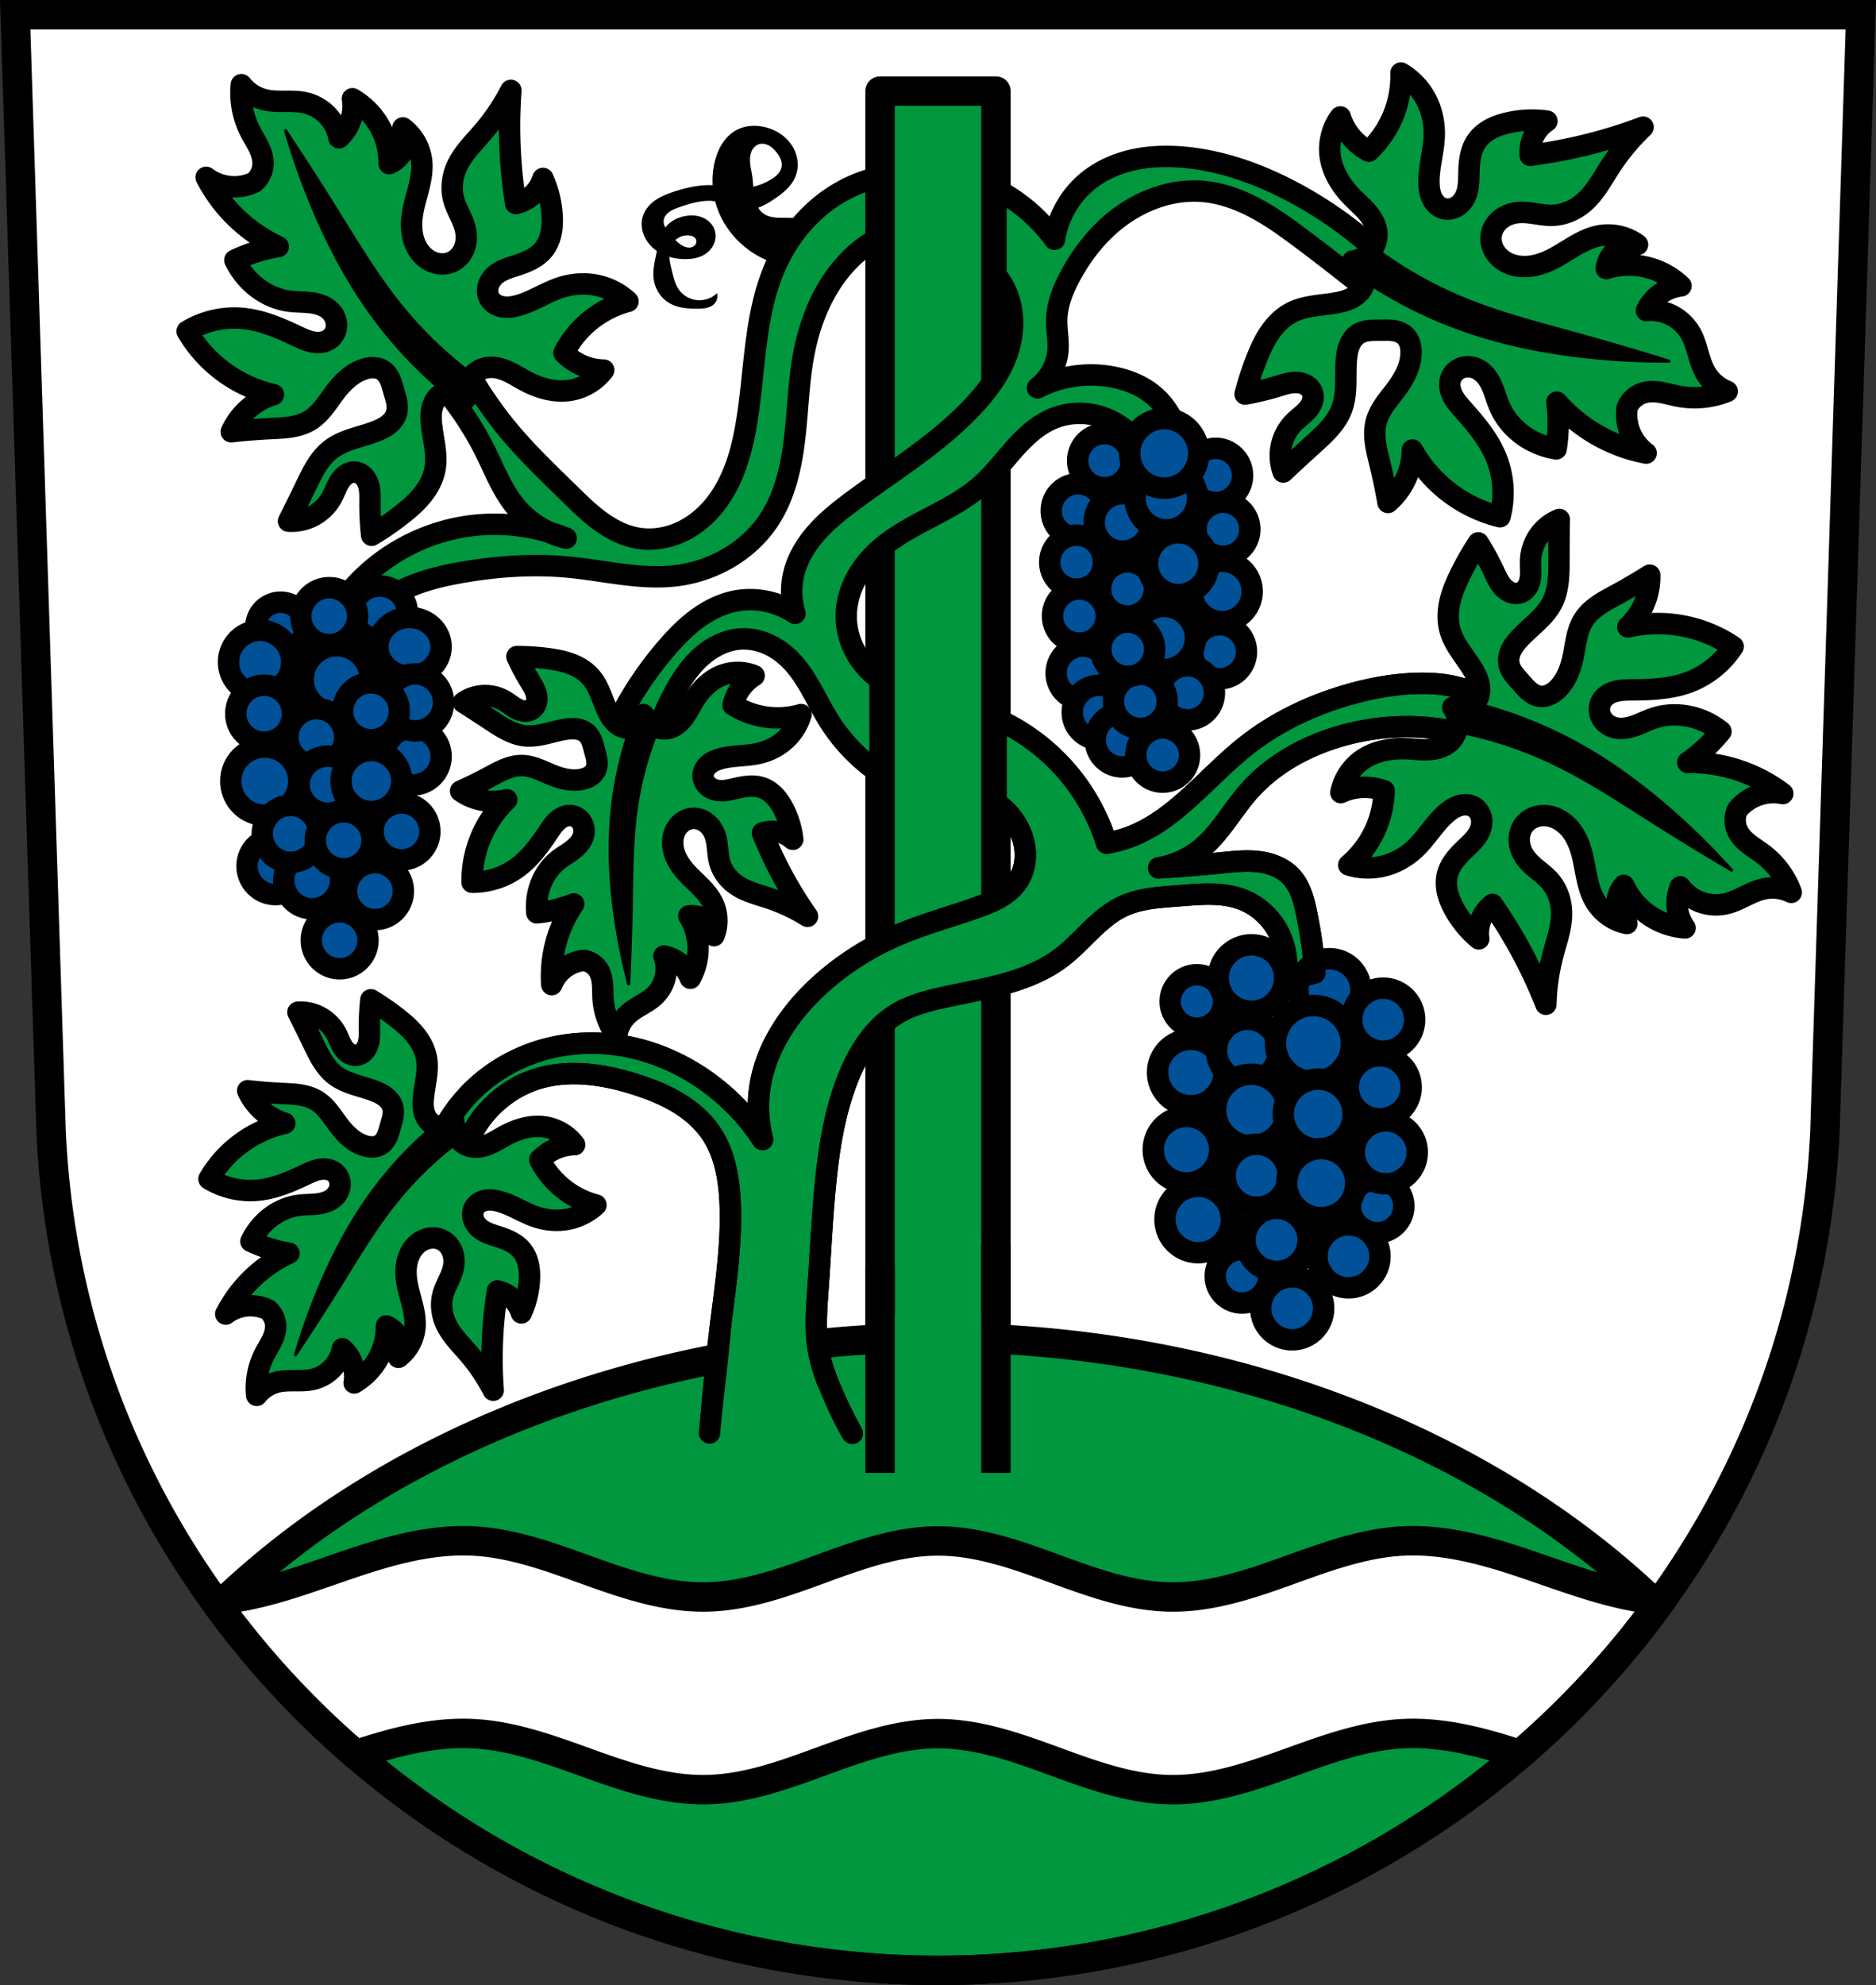 <svg xmlns="http://www.w3.org/2000/svg" width="701.331" height="741.756" viewBox="0 0 701.335 741.754"><rect x="0" y="0" width="701.335" height="741.754" fill="#333333" stroke="none"/><g transform="translate(-16.018 -28.623)"><g fill-rule="evenodd"><path fill="#fff" d="m21.698 34.12 13.398 416.62c7.415 175.25 153.92 314.05 331.59 314.14 177.51-.215 324.07-139.06 331.59-314.14l13.398-416.62h-344.98z"/><g stroke="#000"><path d="M311.9 127.88a34.392 34.392 0 0 1-15.12-5.868c-5.208-3.635-9.384-8.769-11.735-14.669-2.386-5.986-2.858-12.75-1.128-18.957.595-2.136 1.45-4.213 2.677-6.06 1.227-1.847 2.838-3.461 4.771-4.547 3.448-1.938 7.727-2.06 11.51-.903 2.161.661 4.208 1.723 5.937 3.178 1.729 1.455 3.136 3.307 3.993 5.398 1.201 2.932 1.268 6.349 0 9.253-.745 1.706-1.917 3.2-3.263 4.486-1.346 1.286-2.866 2.374-4.41 3.413-1.465.987-2.964 1.938-4.579 2.653-1.615.715-3.359 1.19-5.125 1.184-1.878-.007-3.712-.553-5.481-1.186-1.769-.632-3.514-1.358-5.352-1.748-4.892-1.037-9.946.389-14.669 2.031-1.488.517-2.996 1.073-4.229 2.053-.617.49-1.157 1.084-1.536 1.774s-.592 1.479-.554 2.266c.035.717.275 1.413.609 2.048.334.635.762 1.216 1.196 1.788 1.324 1.744 2.746 3.448 4.514 4.739.991.724 2.122 1.323 3.346 1.424a3.872 3.872 0 0 0 1.805-.265 3.011 3.011 0 0 0 1.394-1.159c.252-.405.395-.879.398-1.355a2.433 2.433 0 0 0-.398-1.353c-.268-.405-.66-.719-1.093-.937a4.638 4.638 0 0 0-1.389-.417 7.025 7.025 0 0 0-4.399.788 7.236 7.236 0 0 0-3.049 3.274c-.711 1.532-.87 3.274-.733 4.958.137 1.684.557 3.33.958 4.971.574 2.348 1.138 4.762 2.482 6.77a10.067 10.067 0 0 0 6.727 4.293 10.072 10.072 0 0 0 7.716-2.036 3.63 3.63 0 0 1-.677 2.257c-.63.872-1.628 1.422-2.667 1.702-1.038.28-2.125.314-3.201.329-1.909.025-3.827-.008-5.711-.318-1.884-.31-3.741-.907-5.347-1.938-2.846-1.828-4.743-4.998-5.191-8.35-.443-3.32.446-6.651 1.128-9.93.328-1.576.609-3.164 1.068-4.707.459-1.542 1.104-3.049 2.091-4.321 1.734-2.232 4.435-3.588 7.222-4.062 1.976-.336 4.054-.254 5.918.483 1.864.737 3.491 2.17 4.237 4.03.559 1.393.603 2.975.182 4.415s-1.297 2.735-2.439 3.709c-1.129.963-2.504 1.614-3.938 1.997-1.434.383-2.928.505-4.412.486-2.291-.03-4.588-.398-6.731-1.208-2.143-.811-4.129-2.072-5.682-3.756-1.35-1.464-2.365-3.252-2.834-5.187-.469-1.936-.378-4.02.351-5.871.854-2.171 2.539-3.943 4.48-5.236 1.941-1.294 4.14-2.148 6.353-2.888 4.587-1.534 9.384-2.628 14.218-2.482 4.454.134 8.879 1.316 13.315.903 3.104-.289 6.11-1.362 8.801-2.934 1.051-.614 2.067-1.312 2.892-2.207.825-.895 1.452-2 1.622-3.209.143-1.018-.045-2.065-.43-3.02-.385-.953-.96-1.82-1.601-2.623-.875-1.096-1.9-2.104-3.149-2.742-1.249-.638-2.747-.874-4.073-.417-1.115.384-2.037 1.235-2.629 2.255-.592 1.02-.872 2.2-.942 3.377-.138 2.355.533 4.671.862 7.01.359 2.549.311 5.149.793 7.678.241 1.264.616 2.511 1.219 3.648.603 1.137 1.44 2.164 2.502 2.891 1.187.814 2.611 1.227 4.04 1.414 1.427.187 2.873.16 4.312.166a94.62 94.62 0 0 1 15.572 1.354z"/><path fill="#090" stroke-linejoin="round" stroke-width="8" d="m368.75 114.84-2.553-19.788a49.395 49.395 0 0 0-24.894.638c-8.07 2.337-15.491 6.764-21.583 12.552-6.091 5.787-10.863 12.913-14.163 20.641-8.01 18.755-7.166 39.944-10.851 60-1.103 6-2.628 11.954-5.06 17.55-2.432 5.596-5.799 10.841-10.26 15-3.312 3.092-7.223 5.568-11.501 7.06-4.278 1.493-8.925 1.986-13.394 1.237-5.089-.853-9.81-3.276-13.984-6.31-4.174-3.034-7.858-6.68-11.549-10.286-7.429-7.258-14.971-14.432-21.703-22.341a148.149 148.149 0 0 1-20.426-31.28l-11.49 7.02a119.681 119.681 0 0 1 22.341 31.28c3.34 6.762 6.097 13.933 10.851 19.788 4.848 5.969 11.681 10.297 19.15 12.13-11.652-4.736-24.578-6.296-37.02-4.468-14.544 2.136-28.37 8.93-38.937 19.15-10.571 10.224-17.825 23.825-20.426 38.3l13.405 5.745c-1.741-11.247 2.17-23.23 10.213-31.28 4.415-4.42 9.923-7.645 15.735-9.934 5.812-2.289 11.942-3.673 18.1-4.747 13.26-2.314 26.817-3.221 40.21-1.915 13.208 1.288 26.393 4.717 39.575 3.192 14-1.621 27.415-9.252 35.11-21.06 5.747-8.826 8.143-19.415 9.395-29.873 1.252-10.458 1.471-21.05 3.371-31.405 2.423-13.208 7.789-26.2 17.234-35.746 5.579-5.638 12.633-10.01 20.426-11.49a32.23 32.23 0 0 1 14.681.638z" style="fill:#00973f"/></g></g><g fill="#090"><g stroke="#000" stroke-linejoin="round"><g stroke-linecap="round" stroke-width="11"><path d="M345.02 62.66h43.33v516.35h-43.33z" style="fill:#00973f"/><path d="M350.668 499.809A345.235 268.516 0 0 0 81.75 600.322C142.21 682.74 240.43 736.21 350.67 736.27A333.641 333.641 0 0 0 619.6 600.08a345.235 268.516 0 0 0-268.932-100.271z" style="fill:#00973f" transform="translate(16.02 28.621)"/></g><path fill-rule="evenodd" stroke-width="8" d="M532.33 255.33a72.695 72.695 0 0 0-3.1.043c-9.203.317-18.322 2.095-27.13 4.787-12.718 3.888-24.907 9.736-35.426 17.873-8.403 6.5-15.642 14.368-23.619 21.385-5.606 4.932-11.654 9.487-18.51 12.445a46.816 46.816 0 0 1-10.852 3.193 75.88 75.88 0 0 0-10.852-21.703 75.735 75.735 0 0 0-22.66-20.746 75.493 75.493 0 0 0-7.85-4.051v31.33c3.988 2.739 7.225 6.575 9.127 11.02 1.293 3.02 1.98 6.324 1.818 9.607-.161 3.283-1.191 6.544-3.096 9.223-1.704 2.396-4.057 4.277-6.607 5.738-2.551 1.462-5.307 2.526-8.07 3.518-9.757 3.498-19.816 6.172-29.361 10.213-11.12 4.706-21.467 11.263-30.32 19.469-10.76 9.973-19.45 22.845-21.703 37.34a49.402 49.402 0 0 0 .957 19.787 81.74 81.74 0 0 0-23.617-23.617c-8.159-5.333-17.307-9.192-26.871-11.08-10.417-2.052-21.322-1.734-31.535 1.166-9.486 2.694-18.349 7.621-25.531 14.379a59.722 59.722 0 0 0-9.895 12.13l7.34 7.979c4.58-11.155 14.329-20.06 25.852-23.617 12.11-3.736 25.29-1.675 37.34 2.234 5.364 1.74 10.639 3.852 15.455 6.785 4.816 2.934 9.175 6.721 12.313 11.406 5.03 7.515 6.619 16.817 7.02 25.852.675 15.16-1.637 30.26-3.512 45.32a795.113 795.113 0 0 0-3.83 38.3l52.98 2.555a183.412 183.412 0 0 1-6.701-13.404c-2.672-5.939-5.04-12.08-6.06-18.512-1.169-7.373-.528-14.896 0-22.342.944-13.3 1.52-26.63 2.871-39.895 1.362-13.374 3.547-26.805 8.617-39.26 3.755-9.222 9.373-18.11 17.873-23.299 5.137-3.134 11.04-4.75 16.916-6.06 7.735-1.731 15.576-3.01 23.22-5.113 7.641-2.105 15.15-5.091 21.465-9.887 3.986-3.03 7.411-6.717 11.01-10.201 3.594-3.484 7.442-6.822 11.975-8.947 6.415-3.01 13.698-3.37 20.762-3.918 4.113-.319 8.229-.718 12.354-.635 4.124.083 8.286.662 12.1 2.23 4.37 1.796 8.184 4.878 10.953 8.705 4.397 6.077 6.06 14.05 4.469 21.383l11.17-2.871a169.318 169.318 0 0 0-3.191-22.66c-.508-2.41-1.07-4.818-1.953-7.117-.883-2.299-2.1-4.499-3.791-6.289-3.131-3.315-7.679-4.997-12.207-5.531-4.528-.535-9.107-.029-13.645.426a621.71 621.71 0 0 1-23.617 1.914 33.966 33.966 0 0 0 15.639-7.02c7.249-5.846 11.745-14.371 17.873-21.383 9.396-10.751 22.573-17.755 36.38-21.383 8.933-2.347 18.224-3.367 27.447-2.873a85.251 85.251 0 0 1 23.938 4.787l7.02-9.256a30.04 30.04 0 0 0-8.299-7.02c-6.26-3.584-13.583-4.777-20.836-4.83z" style="fill:#00973f" transform="translate(16.02 28.621)"/></g><path d="M345.02 519.62h43.33v59.39h-43.33z" style="fill:#00973f"/></g><g fill-rule="evenodd" stroke="#000" stroke-width="11"><path d="M345.02 579.01v-77.36m43.33 77.36v-85.65" fill="none"/><path fill="#fff" stroke-linejoin="round" d="M189.81 604.351c-14.02-.126-27.856 3.651-41.19 8.094-14.227 4.739-28.28 10.296-43.04 12.922-3.152.561-6.327.969-9.514 1.246a331.768 331.768 0 0 0 52.971 57.693c14.1-4.678 28.748-8.579 43.58-7.881 14.977.704 29.29 6.04 43.4 11.12 14.11 5.072 28.646 9.995 43.639 9.82 14.998-.175 29.411-5.438 43.496-10.596 14.09-5.157 28.543-10.34 43.543-10.34 14.999 0 29.456 5.183 43.541 10.34 14.09 5.157 28.498 10.421 43.496 10.596 14.993.175 29.529-4.748 43.639-9.82 14.11-5.072 28.423-10.411 43.4-11.12 14.776-.695 29.369 3.174 43.42 7.828a332.207 332.207 0 0 0 52.98-57.652c-3.135-.277-6.26-.683-9.361-1.234-14.763-2.626-28.813-8.183-43.04-12.922-14.227-4.739-29.02-8.72-43.998-8.02-14.977.704-29.29 6.04-43.4 11.12-14.11 5.072-28.646 9.997-43.639 9.822-14.998-.175-29.411-5.44-43.496-10.598-14.09-5.157-28.542-10.34-43.541-10.34-15 0-29.458 5.183-43.543 10.34-14.09 5.157-28.498 10.422-43.496 10.598-14.993.175-29.529-4.75-43.639-9.822-14.11-5.072-28.423-10.411-43.4-11.12a73 73 0 0 0-2.805-.078z"/><path fill="none" d="m21.698 34.12 13.398 416.62c7.415 175.25 153.92 314.05 331.59 314.14 177.51-.215 324.07-139.06 331.59-314.14l13.398-416.62h-344.98z"/></g><g fill-rule="evenodd" stroke="#000"><path fill="#090" stroke-linejoin="round" d="M-462.01 416.11a7.206 7.206 0 0 0-5.31-1.207 7.212 7.212 0 0 0-4.611 2.896c-1.198 1.685-1.609 3.84-1.462 5.902.147 2.063.815 4.054 1.616 5.96 2.226 5.299 5.558 10.29 6.2 16 .411 3.656-.332 7.377-1.698 10.794-1.366 3.416-3.337 6.557-5.448 9.571a110.697 110.697 0 0 1-8.805 11.01 103.792 103.792 0 0 1-4.25-11.831c-.682-2.334-1.31-4.752-2.744-6.716-.717-.982-1.636-1.833-2.728-2.367-1.093-.534-2.366-.734-3.547-.445-1.125.275-2.118.979-2.856 1.871-.738.893-1.232 1.966-1.563 3.076-.661 2.219-.685 4.576-1.155 6.844a17.767 17.767 0 0 1-4.665 8.759 17.768 17.768 0 0 1-8.653 4.858 786.94 786.94 0 0 0 2.471-14.877c.897-5.745 1.833-11.757 5.288-16.435 1.925-2.606 4.524-4.633 7.196-6.466 2.672-1.832 5.461-3.511 7.945-5.591 1.278-1.07 2.481-2.256 3.381-3.659.9-1.403 1.487-3.043 1.455-4.71-.028-1.426-.503-2.813-1.15-4.084-.647-1.271-1.466-2.446-2.238-3.645-.845-1.314-1.641-2.669-2.661-3.851-1.02-1.183-2.297-2.201-3.8-2.626-1.175-.332-2.439-.285-3.62.026s-2.283.877-3.293 1.563c-3.891 2.643-6.334 6.953-8.01 11.349-.885 2.328-1.593 4.722-2.51 7.04-.917 2.316-2.059 4.577-3.705 6.447-1.75 1.989-4.01 3.471-6.397 4.626-2.384 1.155-4.903 2-7.399 2.89a229.302 229.302 0 0 0-13.954 5.482 26.425 26.425 0 0 1 2.66-8.505 26.492 26.492 0 0 1 8.741-9.857 51.853 51.853 0 0 1-19.519-2.384 51.87 51.87 0 0 1-19.29-11.331c4.991-5.581 11.829-9.481 19.17-10.936 7.08-1.402 14.397-.573 21.536.487 2.259.336 4.548.695 6.817.429 1.134-.133 2.256-.424 3.279-.932 1.023-.508 1.944-1.239 2.61-2.167.991-1.381 1.37-3.17 1.09-4.846a7.314 7.314 0 0 0-1.673-3.527 8.37 8.37 0 0 0-3.188-2.272c-2.419-.988-5.152-.876-7.72-.393-2.568.483-5.062 1.318-7.641 1.74-5.797.949-11.871-.271-17.02-3.094a29.314 29.314 0 0 1-7.581-5.969 62.77 62.77 0 0 1 14.469-9.789 59.103 59.103 0 0 1-19.04-6.112 59.15 59.15 0 0 1-15.194-11.363 17.984 17.984 0 0 0 10.336.65 17.95 17.95 0 0 0 7.874-4.13 9.707 9.707 0 0 0 1.252-7.727c-.59-2.214-1.956-4.146-3.51-5.83-1.554-1.683-3.314-3.164-4.901-4.817a32.427 32.427 0 0 1-8.376-16.14 16.402 16.402 0 0 0 10.206 2.955c5.197-.265 10.01-2.994 15.201-3.38a17.198 17.198 0 0 1 9.572 2.107 17.203 17.203 0 0 1 6.84 7.02 16.452 16.452 0 0 0 2.307-7.082 16.484 16.484 0 0 0-1.692-8.779 28.387 28.387 0 0 1 11.421 5.633 28.487 28.487 0 0 1 9.305 14.172 10.272 10.272 0 0 0 3.651-6.708c.325-2.856-.63-5.833-2.556-7.966 4.742 1.743 8.69 5.538 10.619 10.208 1.295 3.134 1.696 6.561 1.863 9.948.167 3.386.115 6.791.56 10.152.38 2.871 1.133 5.719 2.509 8.266 1.376 2.548 3.405 4.787 5.964 6.143 1.816.962 3.89 1.463 5.94 1.322 2.05-.141 4.067-.943 5.581-2.332 1.759-1.615 2.77-3.965 2.933-6.347.163-2.382-.485-4.784-1.647-6.87-2.01-3.61-5.445-6.232-7.643-9.731-2.273-3.619-3.098-8.06-2.586-12.304.676-5.602 3.522-10.662 5.799-15.824a82.807 82.807 0 0 0 5.673-18.434 187.715 187.715 0 0 0 14.349 41.085 14.114 14.114 0 0 0 3.425-2.675 14.263 14.263 0 0 0 3.813-9.589 40.196 40.196 0 0 1 7.482 12.612c.802 2.186 1.415 4.456 1.594 6.778.179 2.321-.089 4.701-.992 6.847-1.513 3.596-4.644 6.237-7.844 8.468-2.499 1.743-5.184 3.398-6.883 5.927-.974 1.449-1.583 3.172-1.554 4.918.029 1.746.732 3.504 2.038 4.663a6.202 6.202 0 0 0 2.529 1.329 7.87 7.87 0 0 0 2.86.192c1.911-.208 3.709-1.018 5.354-2.01 5.189-3.137 9.04-8.089 14.02-11.549 4.092-2.844 8.946-4.63 13.922-4.906a25.202 25.202 0 0 1 12.415 2.515 38.882 38.882 0 0 0-12.422 12.228 38.842 38.842 0 0 0-5.414 13.825 21.869 21.869 0 0 0 7.231 2.478 21.91 21.91 0 0 0 9.312-.571c-1.781 4.86-5.515 8.972-10.181 11.212-5.304 2.546-11.507 2.645-17.281 1.515-2.796-.547-5.546-1.369-8.38-1.665-2.834-.296-5.839-.017-8.26 1.486-1.997 1.24-3.467 3.267-4.131 5.522a10.495 10.495 0 0 0 .668 7.558z" style="fill:#00973f;stroke-width:8.226" transform="matrix(.931 .281 -.281 .931 737.31 -80.17)"/><path stroke-width="1.028" d="M-470.66 416.45a165.198 165.198 0 0 1-34.755-20.05c-13.04-9.816-24.566-21.537-34.916-34.16a270.968 270.968 0 0 1-18.09-24.794 1114.103 1114.103 0 0 1 28.12 23.914c11.11 9.764 22.06 19.783 34.31 28.08a152.682 152.682 0 0 0 33.03 16.925l-1.397 7.965-6.297 2.121z" transform="matrix(.931 .281 -.281 .931 737.31 -80.17)"/></g><g fill-rule="evenodd" stroke="#000"><path fill="#090" stroke-linejoin="round" d="M-462.01 416.11a7.206 7.206 0 0 0-5.31-1.207 7.212 7.212 0 0 0-4.611 2.896c-1.198 1.685-1.609 3.84-1.462 5.902.147 2.063.815 4.054 1.616 5.96 2.226 5.299 5.558 10.29 6.2 16 .411 3.656-.332 7.377-1.698 10.794-1.366 3.416-3.337 6.557-5.448 9.571a110.697 110.697 0 0 1-8.805 11.01 103.792 103.792 0 0 1-4.25-11.831c-.682-2.334-1.31-4.752-2.744-6.716-.717-.982-1.636-1.833-2.728-2.367-1.093-.534-2.366-.734-3.547-.445-1.125.275-2.118.979-2.856 1.871-.738.893-1.232 1.966-1.563 3.076-.661 2.219-.685 4.576-1.155 6.844a17.767 17.767 0 0 1-4.665 8.759 17.768 17.768 0 0 1-8.653 4.858 786.94 786.94 0 0 0 2.471-14.877c.897-5.745 1.833-11.757 5.288-16.435 1.925-2.606 4.524-4.633 7.196-6.466 2.672-1.832 5.461-3.511 7.945-5.591 1.278-1.07 2.481-2.256 3.381-3.659.9-1.403 1.487-3.043 1.455-4.71-.028-1.426-.503-2.813-1.15-4.084-.647-1.271-1.466-2.446-2.238-3.645-.845-1.314-1.641-2.669-2.661-3.851-1.02-1.183-2.297-2.201-3.8-2.626-1.175-.332-2.439-.285-3.62.026s-2.283.877-3.293 1.563c-3.891 2.643-6.334 6.953-8.01 11.349-.885 2.328-1.593 4.722-2.51 7.04-.917 2.316-2.059 4.577-3.705 6.447-1.75 1.989-4.01 3.471-6.397 4.626-2.384 1.155-4.903 2-7.399 2.89a229.302 229.302 0 0 0-13.954 5.482 26.425 26.425 0 0 1 2.66-8.505 26.492 26.492 0 0 1 8.741-9.857 51.853 51.853 0 0 1-19.519-2.384 51.87 51.87 0 0 1-19.29-11.331c4.991-5.581 11.829-9.481 19.17-10.936 7.08-1.402 14.397-.573 21.536.487 2.259.336 4.548.695 6.817.429 1.134-.133 2.256-.424 3.279-.932 1.023-.508 1.944-1.239 2.61-2.167.991-1.381 1.37-3.17 1.09-4.846a7.314 7.314 0 0 0-1.673-3.527 8.37 8.37 0 0 0-3.188-2.272c-2.419-.988-5.152-.876-7.72-.393-2.568.483-5.062 1.318-7.641 1.74-5.797.949-11.871-.271-17.02-3.094a29.314 29.314 0 0 1-7.581-5.969 62.77 62.77 0 0 1 14.469-9.789 59.103 59.103 0 0 1-19.04-6.112 59.15 59.15 0 0 1-15.194-11.363 17.984 17.984 0 0 0 10.336.65 17.95 17.95 0 0 0 7.874-4.13 9.707 9.707 0 0 0 1.252-7.727c-.59-2.214-1.956-4.146-3.51-5.83-1.554-1.683-3.314-3.164-4.901-4.817a32.427 32.427 0 0 1-8.376-16.14 16.402 16.402 0 0 0 10.206 2.955c5.197-.265 10.01-2.994 15.201-3.38a17.198 17.198 0 0 1 9.572 2.107 17.203 17.203 0 0 1 6.84 7.02 16.452 16.452 0 0 0 2.307-7.082 16.484 16.484 0 0 0-1.692-8.779 28.387 28.387 0 0 1 11.421 5.633 28.487 28.487 0 0 1 9.305 14.172 10.272 10.272 0 0 0 3.651-6.708c.325-2.856-.63-5.833-2.556-7.966 4.742 1.743 8.69 5.538 10.619 10.208 1.295 3.134 1.696 6.561 1.863 9.948.167 3.386.115 6.791.56 10.152.38 2.871 1.133 5.719 2.509 8.266 1.376 2.548 3.405 4.787 5.964 6.143 1.816.962 3.89 1.463 5.94 1.322 2.05-.141 4.067-.943 5.581-2.332 1.759-1.615 2.77-3.965 2.933-6.347.163-2.382-.485-4.784-1.647-6.87-2.01-3.61-5.445-6.232-7.643-9.731-2.273-3.619-3.098-8.06-2.586-12.304.676-5.602 3.522-10.662 5.799-15.824a82.807 82.807 0 0 0 5.673-18.434 187.715 187.715 0 0 0 14.349 41.085 14.114 14.114 0 0 0 3.425-2.675 14.263 14.263 0 0 0 3.813-9.589 40.196 40.196 0 0 1 7.482 12.612c.802 2.186 1.415 4.456 1.594 6.778.179 2.321-.089 4.701-.992 6.847-1.513 3.596-4.644 6.237-7.844 8.468-2.499 1.743-5.184 3.398-6.883 5.927-.974 1.449-1.583 3.172-1.554 4.918.029 1.746.732 3.504 2.038 4.663a6.202 6.202 0 0 0 2.529 1.329 7.87 7.87 0 0 0 2.86.192c1.911-.208 3.709-1.018 5.354-2.01 5.189-3.137 9.04-8.089 14.02-11.549 4.092-2.844 8.946-4.63 13.922-4.906a25.202 25.202 0 0 1 12.415 2.515 38.882 38.882 0 0 0-12.422 12.228 38.842 38.842 0 0 0-5.414 13.825 21.869 21.869 0 0 0 7.231 2.478 21.91 21.91 0 0 0 9.312-.571c-1.781 4.86-5.515 8.972-10.181 11.212-5.304 2.546-11.507 2.645-17.281 1.515-2.796-.547-5.546-1.369-8.38-1.665-2.834-.296-5.839-.017-8.26 1.486-1.997 1.24-3.467 3.267-4.131 5.522a10.495 10.495 0 0 0 .668 7.558z" style="fill:#00973f;stroke-width:9.373" transform="matrix(.817 -.247 -.247 -.817 665.9 673.02)"/><path d="M-470.66 416.45a165.198 165.198 0 0 1-34.755-20.05c-13.04-9.816-24.566-21.537-34.916-34.16a270.968 270.968 0 0 1-18.09-24.794 1114.103 1114.103 0 0 1 28.12 23.914c11.11 9.764 22.06 19.783 34.31 28.08a152.682 152.682 0 0 0 33.03 16.925l-1.397 7.965-6.297 2.121z" style="stroke-width:1.172" transform="matrix(.817 -.247 -.247 -.817 665.9 673.02)"/></g><path fill="#090" fill-rule="evenodd" stroke="#000" stroke-linecap="round" stroke-linejoin="round" stroke-width="8" d="M435.62 58.45c-3.958.017-7.907.386-11.771 1.227-6.183 1.345-12.149 3.925-17.07 7.9-6.683 5.396-11.252 13.345-12.553 21.836a62.396 62.396 0 0 0-10.852-11.49 62.282 62.282 0 0 0-11.04-7.223v32.05a27.694 27.694 0 0 1 4.658 8.363c2.191 6.34 1.991 13.381 0 19.787-2.403 7.732-7.269 14.482-12.768 20.426-13.09 14.15-29.841 24.26-45.32 35.746-4.914 3.646-9.746 7.474-13.785 12.07-4.04 4.597-7.278 10.03-8.555 16.02a27.934 27.934 0 0 0 .639 14.04c-6.618-4.539-15.14-6.197-22.98-4.469-5.02 1.106-9.68 3.521-13.803 6.584-4.123 3.063-7.731 6.767-11.09 10.65a132.507 132.507 0 0 0-23.617 39.576l15.959 6.383a101.881 101.881 0 0 1 10.213-28.725c2.652-4.945 5.76-9.725 9.896-13.518 4.136-3.792 9.398-6.551 14.998-6.908 3.434-.219 6.902.468 10.06 1.834 3.158 1.366 6.01 3.4 8.449 5.826 6.466 6.431 9.829 15.258 14.682 22.979 4.891 7.781 11.442 14.491 19.04 19.666V254c-3.416-2.47-6.365-5.588-8.539-9.197-2.595-4.308-4.078-9.301-4.113-14.33-.033-4.756 1.221-9.485 3.381-13.723 2.16-4.238 5.211-7.992 8.748-11.172 11.269-10.129 26.967-14.196 38.3-24.26 4.597-4.081 8.328-9.02 12.422-13.609 4.094-4.585 8.711-8.923 14.387-11.283 5.01-2.082 10.673-2.496 15.957-1.277 6.196 1.429 11.849 5.106 15.664 10.193 3.815 5.087 5.764 11.544 5.4 17.893l8.938-6.383a27.25 27.25 0 0 0-.029-17.01 27.25 27.25 0 0 0-10.184-13.627c-3.272-2.282-7.03-3.817-10.893-4.801-10.173-2.589-21.28-1.309-30.598 3.525 4.395-3.314 7.262-8.578 7.66-14.07.272-3.747-.548-7.494-.479-11.25.109-5.841 2.36-11.44 5.131-16.584 3.764-6.987 8.577-13.451 14.496-18.738 9.55-8.531 22.35-13.876 35.11-12.766 6.92.602 13.582 3.04 19.705 6.318 6.123 3.278 11.758 7.39 17.316 11.555a837.46 837.46 0 0 1 26.17 20.426l8.936-8.938a152.276 152.276 0 0 0-38.937-29.361c-12.523-6.599-26.12-11.467-40.21-12.766a73.798 73.798 0 0 0-7.115-.324z" style="fill:#00973f" transform="translate(16.02 28.621)"/><g fill-rule="evenodd" stroke="#000"><path fill="#090" stroke-linejoin="round" d="M-462.01 416.11a7.206 7.206 0 0 0-5.31-1.207 7.212 7.212 0 0 0-4.611 2.896c-1.198 1.685-1.609 3.84-1.462 5.902.147 2.063.815 4.054 1.616 5.96 2.226 5.299 5.558 10.29 6.2 16 .411 3.656-.332 7.377-1.698 10.794-1.366 3.416-3.337 6.557-5.448 9.571a110.697 110.697 0 0 1-8.805 11.01 103.792 103.792 0 0 1-4.25-11.831c-.682-2.334-1.31-4.752-2.744-6.716-.717-.982-1.636-1.833-2.728-2.367-1.093-.534-2.366-.734-3.547-.445-1.125.275-2.118.979-2.856 1.871-.738.893-1.232 1.966-1.563 3.076-.661 2.219-.685 4.576-1.155 6.844a17.767 17.767 0 0 1-4.665 8.759 17.768 17.768 0 0 1-8.653 4.858 786.94 786.94 0 0 0 2.471-14.877c.897-5.745 1.833-11.757 5.288-16.435 1.925-2.606 4.524-4.633 7.196-6.466 2.672-1.832 5.461-3.511 7.945-5.591 1.278-1.07 2.481-2.256 3.381-3.659.9-1.403 1.487-3.043 1.455-4.71-.028-1.426-.503-2.813-1.15-4.084-.647-1.271-1.466-2.446-2.238-3.645-.845-1.314-1.641-2.669-2.661-3.851-1.02-1.183-2.297-2.201-3.8-2.626-1.175-.332-2.439-.285-3.62.026s-2.283.877-3.293 1.563c-3.891 2.643-6.334 6.953-8.01 11.349-.885 2.328-1.593 4.722-2.51 7.04-.917 2.316-2.059 4.577-3.705 6.447-1.75 1.989-4.01 3.471-6.397 4.626-2.384 1.155-4.903 2-7.399 2.89a229.302 229.302 0 0 0-13.954 5.482 26.425 26.425 0 0 1 2.66-8.505 26.492 26.492 0 0 1 8.741-9.857 51.853 51.853 0 0 1-19.519-2.384 51.87 51.87 0 0 1-19.29-11.331c4.991-5.581 11.829-9.481 19.17-10.936 7.08-1.402 14.397-.573 21.536.487 2.259.336 4.548.695 6.817.429 1.134-.133 2.256-.424 3.279-.932 1.023-.508 1.944-1.239 2.61-2.167.991-1.381 1.37-3.17 1.09-4.846a7.314 7.314 0 0 0-1.673-3.527 8.37 8.37 0 0 0-3.188-2.272c-2.419-.988-5.152-.876-7.72-.393-2.568.483-5.062 1.318-7.641 1.74-5.797.949-11.871-.271-17.02-3.094a29.314 29.314 0 0 1-7.581-5.969 62.77 62.77 0 0 1 14.469-9.789 59.103 59.103 0 0 1-19.04-6.112 59.15 59.15 0 0 1-15.194-11.363 17.984 17.984 0 0 0 10.336.65 17.95 17.95 0 0 0 7.874-4.13 9.707 9.707 0 0 0 1.252-7.727c-.59-2.214-1.956-4.146-3.51-5.83-1.554-1.683-3.314-3.164-4.901-4.817a32.427 32.427 0 0 1-8.376-16.14 16.402 16.402 0 0 0 10.206 2.955c5.197-.265 10.01-2.994 15.201-3.38a17.198 17.198 0 0 1 9.572 2.107 17.203 17.203 0 0 1 6.84 7.02 16.452 16.452 0 0 0 2.307-7.082 16.484 16.484 0 0 0-1.692-8.779 28.387 28.387 0 0 1 11.421 5.633 28.487 28.487 0 0 1 9.305 14.172 10.272 10.272 0 0 0 3.651-6.708c.325-2.856-.63-5.833-2.556-7.966 4.742 1.743 8.69 5.538 10.619 10.208 1.295 3.134 1.696 6.561 1.863 9.948.167 3.386.115 6.791.56 10.152.38 2.871 1.133 5.719 2.509 8.266 1.376 2.548 3.405 4.787 5.964 6.143 1.816.962 3.89 1.463 5.94 1.322 2.05-.141 4.067-.943 5.581-2.332 1.759-1.615 2.77-3.965 2.933-6.347.163-2.382-.485-4.784-1.647-6.87-2.01-3.61-5.445-6.232-7.643-9.731-2.273-3.619-3.098-8.06-2.586-12.304.676-5.602 3.522-10.662 5.799-15.824a82.807 82.807 0 0 0 5.673-18.434 187.715 187.715 0 0 0 14.349 41.085 14.114 14.114 0 0 0 3.425-2.675 14.263 14.263 0 0 0 3.813-9.589 40.196 40.196 0 0 1 7.482 12.612c.802 2.186 1.415 4.456 1.594 6.778.179 2.321-.089 4.701-.992 6.847-1.513 3.596-4.644 6.237-7.844 8.468-2.499 1.743-5.184 3.398-6.883 5.927-.974 1.449-1.583 3.172-1.554 4.918.029 1.746.732 3.504 2.038 4.663a6.202 6.202 0 0 0 2.529 1.329 7.87 7.87 0 0 0 2.86.192c1.911-.208 3.709-1.018 5.354-2.01 5.189-3.137 9.04-8.089 14.02-11.549 4.092-2.844 8.946-4.63 13.922-4.906a25.202 25.202 0 0 1 12.415 2.515 38.882 38.882 0 0 0-12.422 12.228 38.842 38.842 0 0 0-5.414 13.825 21.869 21.869 0 0 0 7.231 2.478 21.91 21.91 0 0 0 9.312-.571c-1.781 4.86-5.515 8.972-10.181 11.212-5.304 2.546-11.507 2.645-17.281 1.515-2.796-.547-5.546-1.369-8.38-1.665-2.834-.296-5.839-.017-8.26 1.486-1.997 1.24-3.467 3.267-4.131 5.522a10.495 10.495 0 0 0 .668 7.558z" style="fill:#00973f;stroke-width:9.839" transform="matrix(.547 -.601 -.601 -.548 759.35 245.98)"/><path d="M-470.66 416.45a165.198 165.198 0 0 1-34.755-20.05c-13.04-9.816-24.566-21.537-34.916-34.16a270.968 270.968 0 0 1-18.09-24.794 1114.103 1114.103 0 0 1 28.12 23.914c11.11 9.764 22.06 19.783 34.31 28.08a152.682 152.682 0 0 0 33.03 16.925l-1.397 7.965-6.297 2.121z" style="stroke-width:1.23" transform="matrix(.547 -.601 -.601 -.548 759.35 245.98)"/></g><g stroke="#000" stroke-linejoin="round"><g fill="#03f" stroke-linecap="round"><g stroke-width="8.619" transform="matrix(.927 0 0 .93 1299.9 -136.38)"><ellipse cx="-1271.82" cy="429.2" rx="9.989" ry="9.827" style="fill:#005198"/><circle cx="-1280.09" cy="443.45" r="12.743" style="fill:#005198"/><ellipse cx="-1231.82" cy="423.53" rx="11.123" ry="10.637" style="fill:#005198"/><ellipse cx="-1219.83" cy="437.3" rx="12.743" ry="11.771" style="fill:#005198"/><circle cx="-1273.93" cy="525.41" r="11.447" style="fill:#005198"/><circle cx="-1218.53" cy="481.36" r="11.447" style="fill:#005198"/><circle cx="-1217.56" cy="459.65" r="11.447" style="fill:#005198"/><circle cx="-1278.47" cy="464.18" r="11.447" style="fill:#005198"/><circle cx="-1259.09" cy="531.12" r="11.447" style="fill:#005198"/><circle cx="-1249.15" cy="450.42" r="13.552" style="fill:#005198"/><circle cx="-1252.22" cy="424.99" r="11.447" style="fill:#005198"/><circle cx="-1233.76" cy="535.46" r="11.447" style="fill:#005198"/><circle cx="-1248.01" cy="555.22" r="11.447" style="fill:#005198"/><circle cx="-1223.07" cy="511.48" r="11.447" style="fill:#005198"/><circle cx="-1278.21" cy="491.27" r="13.714" style="fill:#005198"/><circle cx="-1267.78" cy="512.46" r="11.447" style="fill:#005198"/><circle cx="-1235.38" cy="463.21" r="11.447" style="fill:#005198"/><circle cx="-1257.41" cy="473.58" r="11.447" style="fill:#005198"/><circle cx="-1246.39" cy="515.05" r="11.447" style="fill:#005198"/><circle cx="-1252.87" cy="492.69" r="11.447" style="fill:#005198"/><circle cx="-1235.22" cy="491.24" r="12.257" style="fill:#005198"/></g><g stroke-width="8.73" transform="matrix(-.914 -.047 -.046 .917 1724.86 -214.42)"><ellipse cx="1345.83" cy="527.74" rx="10.989" ry="11.02" style="fill:#005198"/><ellipse cx="1391.47" cy="524.09" rx="10.989" ry="11.02" style="fill:#005198"/><ellipse cx="1341.76" cy="549.47" rx="10.989" ry="11.02" style="fill:#005198"/><ellipse cx="1401.23" cy="545.02" rx="10.989" ry="11.02" style="fill:#005198"/><ellipse cx="1340.8" cy="574.77" rx="12.251" ry="12.29" style="fill:#005198"/><ellipse cx="1400.79" cy="565.94" rx="10.989" ry="11.02" style="fill:#005198"/><ellipse cx="1340.62" cy="599.32" rx="10.989" ry="11.02" style="fill:#005198"/><ellipse cx="1398.57" cy="587.76" rx="10.989" ry="11.02" style="fill:#005198"/><ellipse cx="1352.86" cy="616.7" rx="10.989" ry="11.02" style="fill:#005198"/><ellipse cx="1395.91" cy="610.91" rx="10.989" ry="11.02" style="fill:#005198"/><ellipse cx="1388.54" cy="626.48" rx="10.989" ry="11.02" style="fill:#005198"/><ellipse cx="1378.6" cy="637.18" rx="10.989" ry="11.02" style="fill:#005198"/><ellipse cx="1361.74" cy="642.52" rx="10.989" ry="11.02" style="fill:#005198"/><ellipse cx="1371.95" cy="621.15" rx="10.989" ry="11.02" style="fill:#005198"/><ellipse cx="1363.51" cy="594.88" rx="12.768" ry="12.81" style="fill:#005198"/><ellipse cx="1378.16" cy="600.23" rx="10.989" ry="11.02" style="fill:#005198"/><ellipse cx="1379.49" cy="575.74" rx="10.989" ry="11.02" style="fill:#005198"/><ellipse cx="1359.29" cy="564.39" rx="12.547" ry="12.588" style="fill:#005198"/><ellipse cx="1382.82" cy="548.8" rx="11.659" ry="11.697" style="fill:#005198"/><ellipse cx="1365.5" cy="538.12" rx="12.768" ry="12.81" style="fill:#005198"/><ellipse cx="1367.28" cy="519.86" rx="14.1" ry="14.15" style="fill:#005198"/></g><g stroke-width="8"><circle cx="463.46" cy="402.83" r="9.989" style="fill:#005198"/><circle cx="530.85" cy="479.29" r="9.989" style="fill:#005198"/><circle cx="480.31" cy="505.53" r="9.989" style="fill:#005198"/><circle cx="463.95" cy="484.31" r="12.419" style="fill:#005198"/><circle cx="461.19" cy="429.39" r="12.419" style="fill:#005198"/><circle cx="459.57" cy="458.23" r="12.419" style="fill:#005198"/><circle cx="534.09" cy="459.2" r="11.771" style="fill:#005198"/><circle cx="531.82" cy="434.9" r="11.771" style="fill:#005198"/><circle cx="520.16" cy="498.08" r="11.771" style="fill:#005198"/><circle cx="513.03" cy="398.62" r="11.771" style="fill:#005198"/><circle cx="483.87" cy="394.08" r="12.419" style="fill:#005198"/><circle cx="499.1" cy="517.51" r="11.771" style="fill:#005198"/><circle cx="482.41" cy="421.13" r="11.609" style="fill:#005198"/><circle cx="507.04" cy="418.54" r="14.2" style="fill:#005198"/><circle cx="483.83" cy="443.37" r="13.351" style="fill:#005198"/><circle cx="485.82" cy="467.95" r="11.771" style="fill:#005198"/><circle cx="493.27" cy="491.92" r="11.771" style="fill:#005198"/><circle cx="508.82" cy="444.94" r="13.07" style="fill:#005198"/><circle cx="509.95" cy="470.7" r="12.905" style="fill:#005198"/></g></g><path fill="none" stroke-width="8" d="M548.35 283.95a72.695 72.695 0 0 0-3.1.043c-9.203.317-18.322 2.095-27.13 4.787-12.718 3.888-24.907 9.736-35.426 17.873-8.403 6.5-15.642 14.368-23.619 21.385-5.606 4.932-11.654 9.487-18.51 12.445a46.816 46.816 0 0 1-10.852 3.193 75.88 75.88 0 0 0-10.852-21.703 75.735 75.735 0 0 0-22.66-20.746 75.493 75.493 0 0 0-7.85-4.051v31.33c3.988 2.739 7.225 6.575 9.127 11.02 1.293 3.02 1.98 6.324 1.818 9.607-.161 3.283-1.191 6.544-3.096 9.223-1.704 2.396-4.057 4.277-6.607 5.738-2.551 1.462-5.307 2.526-8.07 3.518-9.757 3.498-19.816 6.172-29.361 10.213-11.12 4.706-21.467 11.263-30.32 19.469-10.76 9.973-19.45 22.845-21.703 37.34a49.402 49.402 0 0 0 .957 19.787 81.74 81.74 0 0 0-23.617-23.617c-8.159-5.333-17.307-9.192-26.871-11.08-10.417-2.052-21.322-1.734-31.535 1.166-9.486 2.694-18.349 7.621-25.531 14.379a59.722 59.722 0 0 0-9.895 12.13l7.34 7.979c4.58-11.155 14.329-20.06 25.852-23.617 12.11-3.736 25.29-1.675 37.34 2.234 5.364 1.74 10.639 3.852 15.455 6.785 4.816 2.934 9.175 6.721 12.312 11.406 5.03 7.515 6.619 16.817 7.02 25.852.675 15.16-1.637 30.26-3.512 45.32a795.113 795.113 0 0 0-3.83 38.3l52.98 2.555a183.412 183.412 0 0 1-6.701-13.404c-2.672-5.939-5.04-12.08-6.06-18.512-1.169-7.372-.528-14.896 0-22.342.944-13.3 1.52-26.63 2.871-39.895 1.362-13.374 3.547-26.805 8.617-39.26 3.755-9.222 9.373-18.11 17.873-23.299 5.137-3.134 11.04-4.75 16.916-6.06 7.735-1.731 15.576-3.01 23.22-5.113 7.641-2.105 15.15-5.091 21.465-9.887 3.986-3.03 7.411-6.717 11.01-10.201 3.594-3.484 7.442-6.822 11.975-8.947 6.415-3.01 13.698-3.37 20.762-3.918 4.113-.319 8.229-.718 12.354-.635 4.124.083 8.286.662 12.1 2.23 4.37 1.796 8.184 4.878 10.953 8.705 4.397 6.077 6.06 14.05 4.469 21.383l11.17-2.871a169.318 169.318 0 0 0-3.191-22.66c-.508-2.41-1.07-4.818-1.953-7.117-.883-2.299-2.1-4.499-3.791-6.289-3.131-3.315-7.679-4.997-12.207-5.531-4.528-.535-9.107-.029-13.645.426a621.71 621.71 0 0 1-23.617 1.914 33.966 33.966 0 0 0 15.639-7.02c7.249-5.846 11.745-14.371 17.873-21.383 9.396-10.751 22.573-17.755 36.38-21.383 8.933-2.347 18.224-3.367 27.447-2.873a85.251 85.251 0 0 1 23.938 4.787l7.02-9.256a30.04 30.04 0 0 0-8.299-7.02c-6.26-3.584-13.583-4.777-20.836-4.83z"/></g><g fill-rule="evenodd" stroke="#000"><path fill="#090" stroke-linejoin="round" d="M-462.01 416.11a7.206 7.206 0 0 0-5.31-1.207 7.212 7.212 0 0 0-4.611 2.896c-1.198 1.685-1.609 3.84-1.462 5.902.147 2.063.815 4.054 1.616 5.96 2.226 5.299 5.558 10.29 6.2 16 .411 3.656-.332 7.377-1.698 10.794-1.366 3.416-3.337 6.557-5.448 9.571a110.697 110.697 0 0 1-8.805 11.01 103.792 103.792 0 0 1-4.25-11.831c-.682-2.334-1.31-4.752-2.744-6.716-.717-.982-1.636-1.833-2.728-2.367-1.093-.534-2.366-.734-3.547-.445-1.125.275-2.118.979-2.856 1.871-.738.893-1.232 1.966-1.563 3.076-.661 2.219-.685 4.576-1.155 6.844a17.767 17.767 0 0 1-4.665 8.759 17.768 17.768 0 0 1-8.653 4.858 786.94 786.94 0 0 0 2.471-14.877c.897-5.745 1.833-11.757 5.288-16.435 1.925-2.606 4.524-4.633 7.196-6.466 2.672-1.832 5.461-3.511 7.945-5.591 1.278-1.07 2.481-2.256 3.381-3.659.9-1.403 1.487-3.043 1.455-4.71-.028-1.426-.503-2.813-1.15-4.084-.647-1.271-1.466-2.446-2.238-3.645-.845-1.314-1.641-2.669-2.661-3.851-1.02-1.183-2.297-2.201-3.8-2.626-1.175-.332-2.439-.285-3.62.026s-2.283.877-3.293 1.563c-3.891 2.643-6.334 6.953-8.01 11.349-.885 2.328-1.593 4.722-2.51 7.04-.917 2.316-2.059 4.577-3.705 6.447-1.75 1.989-4.01 3.471-6.397 4.626-2.384 1.155-4.903 2-7.399 2.89a229.302 229.302 0 0 0-13.954 5.482 26.425 26.425 0 0 1 2.66-8.505 26.492 26.492 0 0 1 8.741-9.857 51.853 51.853 0 0 1-19.519-2.384 51.87 51.87 0 0 1-19.29-11.331c4.991-5.581 11.829-9.481 19.17-10.936 7.08-1.402 14.397-.573 21.536.487 2.259.336 4.548.695 6.817.429 1.134-.133 2.256-.424 3.279-.932 1.023-.508 1.944-1.239 2.61-2.167.991-1.381 1.37-3.17 1.09-4.846a7.314 7.314 0 0 0-1.673-3.527 8.37 8.37 0 0 0-3.188-2.272c-2.419-.988-5.152-.876-7.72-.393-2.568.483-5.062 1.318-7.641 1.74-5.797.949-11.871-.271-17.02-3.094a29.314 29.314 0 0 1-7.581-5.969 62.77 62.77 0 0 1 14.469-9.789 59.103 59.103 0 0 1-19.04-6.112 59.15 59.15 0 0 1-15.194-11.363 17.984 17.984 0 0 0 10.336.65 17.95 17.95 0 0 0 7.874-4.13 9.707 9.707 0 0 0 1.252-7.727c-.59-2.214-1.956-4.146-3.51-5.83-1.554-1.683-3.314-3.164-4.901-4.817a32.427 32.427 0 0 1-8.376-16.14 16.402 16.402 0 0 0 10.206 2.955c5.197-.265 10.01-2.994 15.201-3.38a17.198 17.198 0 0 1 9.572 2.107 17.203 17.203 0 0 1 6.84 7.02 16.452 16.452 0 0 0 2.307-7.082 16.484 16.484 0 0 0-1.692-8.779 28.387 28.387 0 0 1 11.421 5.633 28.487 28.487 0 0 1 9.305 14.172 10.272 10.272 0 0 0 3.651-6.708c.325-2.856-.63-5.833-2.556-7.966 4.742 1.743 8.69 5.538 10.619 10.208 1.295 3.134 1.696 6.561 1.863 9.948.167 3.386.115 6.791.56 10.152.38 2.871 1.133 5.719 2.509 8.266 1.376 2.548 3.405 4.787 5.964 6.143 1.816.962 3.89 1.463 5.94 1.322 2.05-.141 4.067-.943 5.581-2.332 1.759-1.615 2.77-3.965 2.933-6.347.163-2.382-.485-4.784-1.647-6.87-2.01-3.61-5.445-6.232-7.643-9.731-2.273-3.619-3.098-8.06-2.586-12.304.676-5.602 3.522-10.662 5.799-15.824a82.807 82.807 0 0 0 5.673-18.434 187.715 187.715 0 0 0 14.349 41.085 14.114 14.114 0 0 0 3.425-2.675 14.263 14.263 0 0 0 3.813-9.589 40.196 40.196 0 0 1 7.482 12.612c.802 2.186 1.415 4.456 1.594 6.778.179 2.321-.089 4.701-.992 6.847-1.513 3.596-4.644 6.237-7.844 8.468-2.499 1.743-5.184 3.398-6.883 5.927-.974 1.449-1.583 3.172-1.554 4.918.029 1.746.732 3.504 2.038 4.663a6.202 6.202 0 0 0 2.529 1.329 7.87 7.87 0 0 0 2.86.192c1.911-.208 3.709-1.018 5.354-2.01 5.189-3.137 9.04-8.089 14.02-11.549 4.092-2.844 8.946-4.63 13.922-4.906a25.202 25.202 0 0 1 12.415 2.515 38.882 38.882 0 0 0-12.422 12.228 38.842 38.842 0 0 0-5.414 13.825 21.869 21.869 0 0 0 7.231 2.478 21.91 21.91 0 0 0 9.312-.571c-1.781 4.86-5.515 8.972-10.181 11.212-5.304 2.546-11.507 2.645-17.281 1.515-2.796-.547-5.546-1.369-8.38-1.665-2.834-.296-5.839-.017-8.26 1.486-1.997 1.24-3.467 3.267-4.131 5.522a10.495 10.495 0 0 0 .668 7.558z" style="fill:#00973f;stroke-width:8.226" transform="matrix(-.961 .151 -.151 -.961 177.95 762.62)"/><path d="M-470.66 416.45a165.198 165.198 0 0 1-34.755-20.05c-13.04-9.816-24.566-21.537-34.916-34.16a270.968 270.968 0 0 1-18.09-24.794 1114.103 1114.103 0 0 1 28.12 23.914c11.11 9.764 22.06 19.783 34.31 28.08a152.682 152.682 0 0 0 33.03 16.925l-1.397 7.965-6.297 2.121z" style="stroke-width:1.028" transform="matrix(-.961 .151 -.151 -.961 177.95 762.62)"/></g><circle cx="533.11" cy="409.63" r="11.771" fill="#03f" stroke="#000" stroke-linecap="round" stroke-linejoin="round" stroke-width="8" style="fill:#005198"/><g fill-rule="evenodd"><path fill="#090" d="m284.32 541.08-3.12 34.838 53.56 3.64.405-10.673-3-9.09-5.2-11.959-42.638-6.76" style="fill:#00973f"/><path d="M285.45 523.36c-.363 4.31-.773 8.616-1.23 12.917-.647 6.093-1.388 12.176-2.031 18.269a565.996 565.996 0 0 0-.927 9.551m43.098-22.047a187.306 187.306 0 0 0 3.543 8.755c1.321 3.042 2.724 6.05 4.261 8.99.779 1.49 1.593 2.962 2.44 4.415" fill="none" stroke="#000" stroke-linecap="round" stroke-width="8"/></g><g fill-rule="evenodd" stroke="#000"><path fill="#090" stroke-linejoin="round" d="M-462.01 416.11a7.206 7.206 0 0 0-5.31-1.207 7.212 7.212 0 0 0-4.611 2.896c-1.198 1.685-1.609 3.84-1.462 5.902.147 2.063.815 4.054 1.616 5.96 2.226 5.299 5.558 10.29 6.2 16 .411 3.656-.332 7.377-1.698 10.794-1.366 3.416-3.337 6.557-5.448 9.571a110.697 110.697 0 0 1-8.805 11.01 103.792 103.792 0 0 1-4.25-11.831c-.682-2.334-1.31-4.752-2.744-6.716-.717-.982-1.636-1.833-2.728-2.367-1.093-.534-2.366-.734-3.547-.445-1.125.275-2.118.979-2.856 1.871-.738.893-1.232 1.966-1.563 3.076-.661 2.219-.685 4.576-1.155 6.844a17.767 17.767 0 0 1-4.665 8.759 17.768 17.768 0 0 1-8.653 4.858 786.94 786.94 0 0 0 2.471-14.877c.897-5.745 1.833-11.757 5.288-16.435 1.925-2.606 4.524-4.633 7.196-6.466 2.672-1.832 5.461-3.511 7.945-5.591 1.278-1.07 2.481-2.256 3.381-3.659.9-1.403 1.487-3.043 1.455-4.71-.028-1.426-.503-2.813-1.15-4.084-.647-1.271-1.466-2.446-2.238-3.645-.845-1.314-1.641-2.669-2.661-3.851-1.02-1.183-2.297-2.201-3.8-2.626-1.175-.332-2.439-.285-3.62.026s-2.283.877-3.293 1.563c-3.891 2.643-6.334 6.953-8.01 11.349-.885 2.328-1.593 4.722-2.51 7.04-.917 2.316-2.059 4.577-3.705 6.447-1.75 1.989-4.01 3.471-6.397 4.626-2.384 1.155-4.903 2-7.399 2.89a229.302 229.302 0 0 0-13.954 5.482 26.425 26.425 0 0 1 2.66-8.505 26.492 26.492 0 0 1 8.741-9.857 51.853 51.853 0 0 1-19.519-2.384 51.87 51.87 0 0 1-19.29-11.331c4.991-5.581 11.829-9.481 19.17-10.936 7.08-1.402 14.397-.573 21.536.487 2.259.336 4.548.695 6.817.429 1.134-.133 2.256-.424 3.279-.932 1.023-.508 1.944-1.239 2.61-2.167.991-1.381 1.37-3.17 1.09-4.846a7.314 7.314 0 0 0-1.673-3.527 8.37 8.37 0 0 0-3.188-2.272c-2.419-.988-5.152-.876-7.72-.393-2.568.483-5.062 1.318-7.641 1.74-5.797.949-11.871-.271-17.02-3.094a29.314 29.314 0 0 1-7.581-5.969 62.77 62.77 0 0 1 14.469-9.789 59.103 59.103 0 0 1-19.04-6.112 59.15 59.15 0 0 1-15.194-11.363 17.984 17.984 0 0 0 10.336.65 17.95 17.95 0 0 0 7.874-4.13 9.707 9.707 0 0 0 1.252-7.727c-.59-2.214-1.956-4.146-3.51-5.83-1.554-1.683-3.314-3.164-4.901-4.817a32.427 32.427 0 0 1-8.376-16.14 16.402 16.402 0 0 0 10.206 2.955c5.197-.265 10.01-2.994 15.201-3.38a17.198 17.198 0 0 1 9.572 2.107 17.203 17.203 0 0 1 6.84 7.02 16.452 16.452 0 0 0 2.307-7.082 16.484 16.484 0 0 0-1.692-8.779 28.387 28.387 0 0 1 11.421 5.633 28.487 28.487 0 0 1 9.305 14.172 10.272 10.272 0 0 0 3.651-6.708c.325-2.856-.63-5.833-2.556-7.966 4.742 1.743 8.69 5.538 10.619 10.208 1.295 3.134 1.696 6.561 1.863 9.948.167 3.386.115 6.791.56 10.152.38 2.871 1.133 5.719 2.509 8.266 1.376 2.548 3.405 4.787 5.964 6.143 1.816.962 3.89 1.463 5.94 1.322 2.05-.141 4.067-.943 5.581-2.332 1.759-1.615 2.77-3.965 2.933-6.347.163-2.382-.485-4.784-1.647-6.87-2.01-3.61-5.445-6.232-7.643-9.731-2.273-3.619-3.098-8.06-2.586-12.304.676-5.602 3.522-10.662 5.799-15.824a82.807 82.807 0 0 0 5.673-18.434 187.715 187.715 0 0 0 14.349 41.085 14.114 14.114 0 0 0 3.425-2.675 14.263 14.263 0 0 0 3.813-9.589 40.196 40.196 0 0 1 7.482 12.612c.802 2.186 1.415 4.456 1.594 6.778.179 2.321-.089 4.701-.992 6.847-1.513 3.596-4.644 6.237-7.844 8.468-2.499 1.743-5.184 3.398-6.883 5.927-.974 1.449-1.583 3.172-1.554 4.918.029 1.746.732 3.504 2.038 4.663a6.202 6.202 0 0 0 2.529 1.329 7.87 7.87 0 0 0 2.86.192c1.911-.208 3.709-1.018 5.354-2.01 5.189-3.137 9.04-8.089 14.02-11.549 4.092-2.844 8.946-4.63 13.922-4.906a25.202 25.202 0 0 1 12.415 2.515 38.882 38.882 0 0 0-12.422 12.228 38.842 38.842 0 0 0-5.414 13.825 21.869 21.869 0 0 0 7.231 2.478 21.91 21.91 0 0 0 9.312-.571c-1.781 4.86-5.515 8.972-10.181 11.212-5.304 2.546-11.507 2.645-17.281 1.515-2.796-.547-5.546-1.369-8.38-1.665-2.834-.296-5.839-.017-8.26 1.486-1.997 1.24-3.467 3.267-4.131 5.522a10.495 10.495 0 0 0 .668 7.558z" style="fill:#00973f;stroke-width:8" transform="scale(-1 1) rotate(-56.749 -760.298 326.42)"/><path d="M526.199 133.567a165.198 165.198 0 0 0 35.824 18.072c15.359 5.522 31.48 8.735 47.712 10.469a270.97 270.97 0 0 0 30.653 1.533 1114.107 1114.107 0 0 0-35.417-10.404c-14.257-3.937-28.64-7.6-42.295-13.296A152.682 152.682 0 0 1 530.41 121.6l-5.895 5.536 1.68 6.429z"/></g><path d="m264.62 114.69-3.26 2.042.635 5.358 1.281 2.488 1.939-.832a4.881 4.881 0 0 0 2.47-2.695c.331-.897.388-1.885.215-2.826a6.052 6.052 0 0 0-1.128-2.557l-2.153-.977zm18.58-16.32a2.578 2.578 0 0 0-1.261.697 2.576 2.576 0 0 0-.683 1.268 2.591 2.591 0 0 0 .523 2.144 2.592 2.592 0 0 0 1.999.935l7.817 5.375a8.96 8.96 0 0 0 7.194-2.755l-1.219-3.648-.419-3.518-7.32-.965-6.632.468z" fill-rule="evenodd" stroke="#000"/></g></svg>